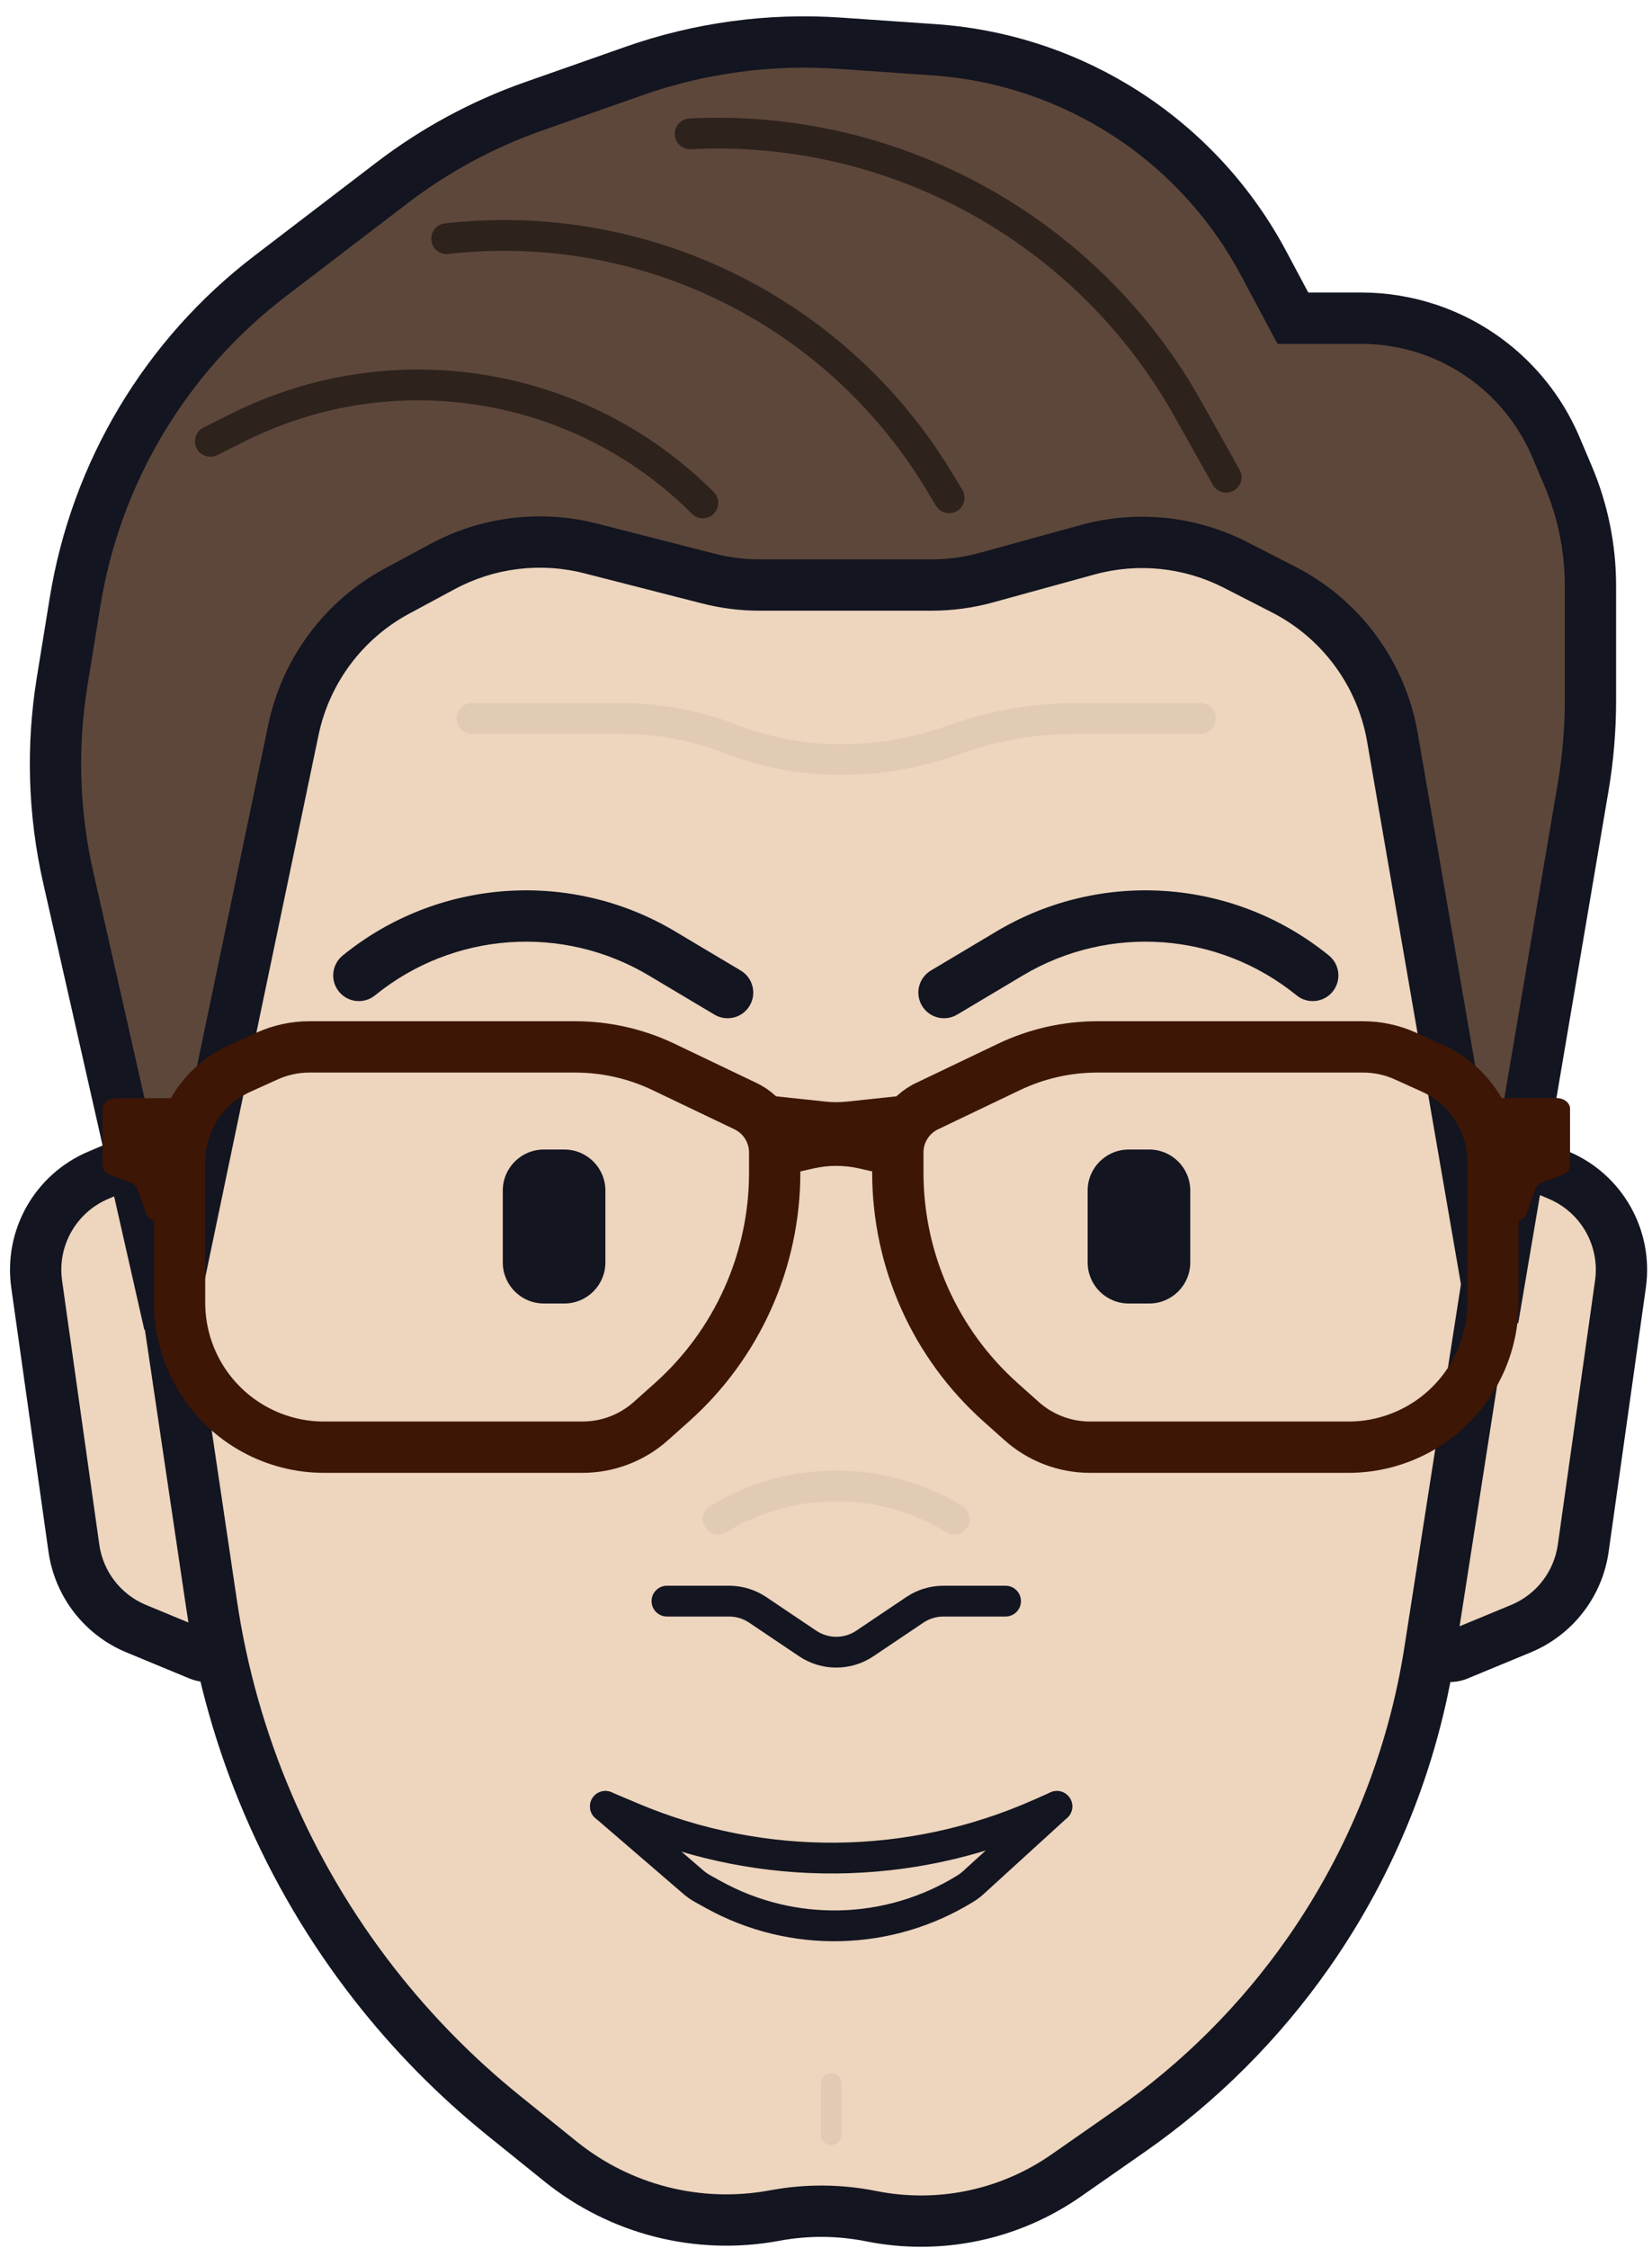 <svg class="profile-picture" viewBox="0 0 161 219" fill="none" xmlns="http://www.w3.org/2000/svg">
<path d="M3.573 125.111C2.94 120.623 5.405 116.271 9.579 114.505L13.706 112.759C14.704 112.337 15.857 112.786 16.306 113.773L18 117.5L22.168 159.175C22.318 160.68 20.81 161.801 19.413 161.223L13.28 158.685C10.008 157.331 7.696 154.348 7.202 150.841L3.573 125.111Z" fill="#EDD5BE"/>
<path d="M3.573 125.111C2.94 120.623 5.405 116.271 9.579 114.505L13.706 112.759C14.704 112.337 15.857 112.786 16.306 113.773L18 117.5L22.168 159.175C22.318 160.68 20.81 161.801 19.413 161.223L13.28 158.685C10.008 157.331 7.696 154.348 7.202 150.841L3.573 125.111Z" fill="#EDD5BE"/>
<path fill-rule="evenodd" clip-rule="evenodd" d="M12.732 110.457C14.978 109.506 17.573 110.518 18.582 112.739L20.447 116.841L24.655 158.927C24.994 162.311 21.6 164.833 18.457 163.533L12.325 160.995C8.235 159.303 5.345 155.573 4.726 151.19L1.098 125.46C0.307 119.85 3.387 114.41 8.605 112.203L12.732 110.457ZM15.553 118.159L14.232 115.251L10.553 116.807C7.423 118.132 5.574 121.396 6.049 124.762L9.677 150.492C10.048 153.122 11.782 155.36 14.236 156.375L19.597 158.593L15.553 118.159Z" fill="#131520"/>
<path d="M157.927 125.111C158.56 120.623 156.095 116.271 151.921 114.505L147.794 112.759C146.796 112.337 145.643 112.786 145.194 113.773L143.5 117.5L139.332 159.175C139.182 160.68 140.69 161.801 142.087 161.223L148.22 158.685C151.492 157.331 153.804 154.348 154.298 150.841L157.927 125.111Z" fill="#EDD5BE"/>
<path d="M157.927 125.111C158.56 120.623 156.095 116.271 151.921 114.505L147.794 112.759C146.796 112.337 145.643 112.786 145.194 113.773L143.5 117.5L139.332 159.175C139.182 160.68 140.69 161.801 142.087 161.223L148.22 158.685C151.492 157.331 153.804 154.348 154.298 150.841L157.927 125.111Z" fill="#EDD5BE"/>
<path fill-rule="evenodd" clip-rule="evenodd" d="M148.768 110.457C146.522 109.506 143.927 110.518 142.918 112.739L141.053 116.841L136.845 158.927C136.506 162.311 139.9 164.833 143.043 163.533L149.175 160.995C153.265 159.303 156.155 155.573 156.774 151.19L160.402 125.46C161.193 119.85 158.113 114.41 152.895 112.203L148.768 110.457ZM145.947 118.159L147.268 115.251L150.947 116.807C154.077 118.132 155.926 121.396 155.451 124.762L151.823 150.492C151.452 153.122 149.718 155.36 147.264 156.375L141.903 158.593L145.947 118.159Z" fill="#131520"/>
<path d="M19.804 36.016L80.258 30L141.196 34.512L146.136 100.218C146.71 107.859 146.404 115.541 145.224 123.112L139 156.339C137.355 166.897 133.665 181.445 127.55 190.207C122.821 196.985 116.931 202.874 110.153 207.603L103.905 211.962C98.377 215.819 91.513 217.25 84.904 215.924C81.835 215.308 78.676 215.281 75.597 215.845L75.407 215.879C68.047 217.226 60.465 215.299 54.64 210.603L49.14 206.169C44.429 202.371 40.172 198.044 36.451 193.273C28.075 182.535 22.622 169.811 20.623 156.339L15.65 122.835C14.553 115.447 14.288 107.958 14.859 100.51L19.804 36.016Z" fill="#EDD5BE"/>
<path fill-rule="evenodd" clip-rule="evenodd" d="M80.227 27.491L143.528 32.178L148.629 100.031C149.217 107.862 148.904 115.736 147.695 123.497L141.814 161.23C140.11 172.164 135.933 182.564 129.6 191.638C124.702 198.657 118.603 204.755 111.584 209.653L105.336 214.012C99.248 218.259 91.69 219.835 84.413 218.375C81.654 217.822 78.815 217.798 76.047 218.304L75.857 218.339C67.781 219.816 59.462 217.702 53.071 212.549L47.571 208.115C42.711 204.197 38.318 199.733 34.479 194.811C25.838 183.732 20.212 170.604 18.15 156.706L13.177 123.202C12.053 115.629 11.781 107.953 12.367 100.319L17.471 33.736L80.227 27.491ZM80.29 32.509L22.136 38.296L17.352 100.702C16.795 107.963 17.054 115.264 18.123 122.468L23.096 155.972C25.032 169.017 30.312 181.337 38.422 191.736C42.025 196.355 46.148 200.545 50.709 204.222L56.209 208.657C61.468 212.897 68.313 214.636 74.957 213.42L75.147 213.386C78.538 212.765 82.016 212.795 85.396 213.473C91.337 214.665 97.506 213.378 102.475 209.911L108.723 205.552C115.259 200.992 120.939 195.313 125.5 188.777C131.397 180.327 135.287 170.642 136.874 160.461L142.754 122.727C143.905 115.345 144.203 107.855 143.643 100.405L138.865 36.846L80.29 32.509Z" fill="#131520"/>
<path fill-rule="evenodd" clip-rule="evenodd" d="M44.5 70C44.5 69.172 45.172 68.5 46 68.5H60.572C64.402 68.5 68.199 69.213 71.768 70.602C74.99 71.856 78.418 72.5 81.876 72.5H81.967C85.505 72.5 89.016 71.892 92.348 70.704L92.674 70.587C96.545 69.206 100.624 68.5 104.734 68.5H117C117.828 68.5 118.5 69.172 118.5 70C118.5 70.828 117.828 71.5 117 71.5H104.734C100.968 71.5 97.229 72.147 93.682 73.413L93.356 73.529C89.7 74.833 85.848 75.5 81.967 75.5H81.876C78.045 75.5 74.249 74.787 70.68 73.398C67.457 72.144 64.03 71.5 60.572 71.5H46C45.172 71.5 44.5 70.828 44.5 70Z" fill="#E2CBB4"/>
<path fill-rule="evenodd" clip-rule="evenodd" d="M81 209C80.448 209 80 208.552 80 208V203C80 202.448 80.448 202 81 202C81.552 202 82 202.448 82 203V208C82 208.552 81.552 209 81 209Z" fill="#E2CBB4"/>
<path fill-rule="evenodd" clip-rule="evenodd" d="M57.863 175.021C58.404 174.393 59.351 174.323 59.979 174.863L68.567 182.259C68.763 182.428 68.976 182.576 69.202 182.701L70.252 183.282C77.48 187.283 86.306 187.065 93.328 182.712C93.503 182.603 93.669 182.478 93.822 182.339L101.989 174.892C102.602 174.333 103.55 174.377 104.108 174.989C104.667 175.602 104.623 176.55 104.011 177.108L95.843 184.556C95.554 184.819 95.241 185.056 94.908 185.262C86.964 190.187 76.977 190.434 68.799 185.907L67.749 185.325C67.343 185.101 66.961 184.835 66.609 184.532L58.021 177.137C57.394 176.596 57.323 175.649 57.863 175.021Z" fill="#131520"/>
<path fill-rule="evenodd" clip-rule="evenodd" d="M57.618 175.417C57.94 174.653 58.82 174.296 59.584 174.618L62.184 175.716C74.502 180.917 88.421 180.802 100.651 175.398L102.394 174.628C103.152 174.293 104.037 174.636 104.372 175.394C104.707 176.152 104.364 177.037 103.606 177.372L101.864 178.142C88.877 183.88 74.097 184.003 61.017 178.48L58.416 177.382C57.653 177.06 57.296 176.18 57.618 175.417Z" fill="#131520"/>
<path fill-rule="evenodd" clip-rule="evenodd" d="M63.5 156C63.5 155.172 64.172 154.5 65 154.5H71.056C72.348 154.5 73.612 154.885 74.684 155.607L79.546 158.878C80.728 159.673 82.272 159.673 83.454 158.878L88.316 155.607C89.388 154.885 90.652 154.5 91.944 154.5H98C98.828 154.5 99.5 155.172 99.5 156C99.5 156.828 98.828 157.5 98 157.5H91.944C91.248 157.5 90.568 157.707 89.991 158.096L85.128 161.367C82.934 162.843 80.066 162.843 77.872 161.367L73.009 158.096C72.432 157.707 71.752 157.5 71.056 157.5H65C64.172 157.5 63.5 156.828 63.5 156Z" fill="#131520"/>
<path fill-rule="evenodd" clip-rule="evenodd" d="M94.281 148.78C93.851 149.488 92.928 149.712 92.22 149.281C85.635 145.273 77.365 145.273 70.78 149.281C70.072 149.712 69.149 149.488 68.719 148.78C68.288 148.072 68.512 147.149 69.22 146.719C76.763 142.127 86.237 142.127 93.78 146.719C94.488 147.149 94.712 148.072 94.281 148.78Z" fill="#E2CBB4"/>
<path fill-rule="evenodd" clip-rule="evenodd" d="M73.057 97.989C72.35 99.175 70.816 99.563 69.63 98.856L63.228 95.04C54.81 90.022 44.154 90.796 36.55 96.978C35.479 97.849 33.904 97.686 33.033 96.615C32.162 95.544 32.325 93.969 33.396 93.098C42.629 85.592 55.567 84.652 65.788 90.745L72.19 94.561C73.376 95.268 73.764 96.803 73.057 97.989Z" fill="#131520"/>
<path fill-rule="evenodd" clip-rule="evenodd" d="M89.853 97.989C90.56 99.175 92.094 99.563 93.28 98.856L99.682 95.04C108.1 90.022 118.755 90.796 126.36 96.978C127.431 97.849 129.005 97.686 129.876 96.615C130.747 95.544 130.585 93.969 129.514 93.098C120.281 85.592 107.342 84.652 97.121 90.745L90.72 94.561C89.534 95.268 89.146 96.803 89.853 97.989Z" fill="#131520"/>
<path d="M49 116C49 113.791 50.791 112 53 112H55C57.209 112 59 113.791 59 116V123C59 125.209 57.209 127 55 127H53C50.791 127 49 125.209 49 123V116Z" fill="#131520"/>
<path d="M106 116C106 113.791 107.791 112 110 112H112C114.209 112 116 113.791 116 116V123C116 125.209 114.209 127 112 127H110C107.791 127 106 125.209 106 123V116Z" fill="#131520"/>
<path d="M135.702 71.84L145.5 128.5L154.296 76.652C154.764 73.889 155 71.091 155 68.289V57.068C155 53.394 154.26 49.757 152.826 46.374L151.633 43.565C149.323 38.119 144.786 33.928 139.174 32.058C137.072 31.357 134.87 31 132.654 31H126L123.143 25.643C119.778 19.333 114.761 14.056 108.629 10.377C103.286 7.171 97.259 5.277 91.043 4.848L81.798 4.21C75.004 3.742 68.186 4.666 61.763 6.926L51.979 10.368C47.024 12.112 42.375 14.625 38.202 17.816L26.299 26.918C16.153 34.677 9.361 46.025 7.316 58.633L6.053 66.42C5.027 72.748 5.228 79.213 6.643 85.465L16.5 129L28.597 71.108C29.804 65.333 33.498 60.386 38.692 57.589L43.126 55.202C47.546 52.821 52.7 52.191 57.564 53.435L69.061 56.376C70.681 56.79 72.346 57 74.018 57H90.8C92.592 57 94.376 56.759 96.103 56.284L106.001 53.562C110.825 52.236 115.97 52.765 120.422 55.045L125.112 57.447C130.708 60.314 134.63 65.645 135.702 71.84Z" fill="#5D473B"/>
<path fill-rule="evenodd" clip-rule="evenodd" d="M81.97 1.716C74.837 1.224 67.678 2.195 60.933 4.568L51.149 8.01C45.947 9.841 41.065 12.48 36.683 15.83L24.78 24.932C14.127 33.079 6.995 44.994 4.849 58.233L3.586 66.02C2.508 72.664 2.718 79.453 4.205 86.017L14.062 129.552L18.947 129.511L31.044 71.619C32.1 66.566 35.333 62.237 39.877 59.79L44.311 57.403C48.179 55.32 52.689 54.768 56.945 55.857L68.441 58.798C70.263 59.264 72.137 59.5 74.018 59.5H90.8C92.816 59.5 94.823 59.229 96.766 58.695L106.664 55.973C110.885 54.812 115.387 55.275 119.282 57.27L123.972 59.673C128.869 62.181 132.301 66.845 133.238 72.266L143.037 128.926L147.965 128.918L156.76 77.07C157.253 74.169 157.5 71.231 157.5 68.289V57.068C157.5 53.058 156.693 49.089 155.127 45.398L153.935 42.588C151.345 36.483 146.257 31.784 139.964 29.686C137.607 28.901 135.139 28.5 132.654 28.5H127.5L125.349 24.467C121.77 17.757 116.436 12.146 109.915 8.233C104.233 4.824 97.825 2.81 91.215 2.354L81.97 1.716ZM62.592 9.284C68.695 7.137 75.172 6.259 81.626 6.704L90.871 7.342C96.693 7.743 102.338 9.518 107.342 12.521C113.086 15.967 117.785 20.909 120.937 26.82L124.5 33.5H132.654C134.602 33.5 136.536 33.814 138.383 34.43C143.314 36.073 147.302 39.756 149.332 44.541L150.524 47.351C151.828 50.424 152.5 53.729 152.5 57.068V68.289C152.5 70.951 152.276 73.609 151.831 76.234L145.476 113.692L138.165 71.414C136.96 64.444 132.547 58.447 126.251 55.222L121.562 52.82C116.553 50.255 110.765 49.659 105.338 51.152L95.44 53.874C93.929 54.289 92.368 54.5 90.8 54.5H74.018C72.555 54.5 71.098 54.317 69.68 53.954L58.184 51.013C52.712 49.613 46.913 50.323 41.94 53.001L37.507 55.388C31.663 58.534 27.507 64.1 26.15 70.596L16.402 117.246L9.081 84.913C7.737 78.974 7.546 72.832 8.521 66.82L9.784 59.033C11.726 47.055 18.179 36.275 27.818 28.904L39.721 19.802C43.685 16.771 48.102 14.383 52.809 12.727L62.592 9.284Z" fill="#131520"/>
<path fill-rule="evenodd" clip-rule="evenodd" d="M65.764 13.114C65.722 12.287 66.359 11.582 67.187 11.541C87.7 10.504 107.029 21.182 117.071 39.099L120.808 45.767C121.214 46.489 120.956 47.403 120.233 47.809C119.511 48.214 118.597 47.956 118.192 47.233L114.454 40.566C104.969 23.643 86.713 13.558 67.338 14.537C66.511 14.579 65.806 13.942 65.764 13.114Z" fill="#2E221C"/>
<path fill-rule="evenodd" clip-rule="evenodd" d="M42.041 23.423C41.948 22.6 42.54 21.857 43.363 21.764C63.196 19.519 82.519 29.038 92.824 46.132L93.785 47.725C94.212 48.435 93.984 49.357 93.275 49.785C92.565 50.212 91.643 49.984 91.215 49.275L90.255 47.681C80.555 31.592 62.368 22.631 43.7 24.745C42.877 24.838 42.134 24.246 42.041 23.423Z" fill="#2E221C"/>
<path fill-rule="evenodd" clip-rule="evenodd" d="M19.158 43.671C18.788 42.93 19.088 42.029 19.829 41.658L22.531 40.307C38.216 32.465 57.16 35.539 69.561 47.939C70.146 48.525 70.146 49.475 69.561 50.061C68.975 50.647 68.025 50.647 67.439 50.061C55.952 38.573 38.403 35.726 23.873 42.991L21.171 44.342C20.43 44.712 19.529 44.412 19.158 43.671Z" fill="#2E221C"/>
<path d="M73 106.535L80.439 107.329C81.144 107.404 81.856 107.404 82.561 107.329L90 106.535L87.5 109.256V114.698L83.711 113.839C82.256 113.509 80.744 113.509 79.289 113.839L75.5 114.698V109.256L73 106.535Z" fill="#3D1606"/>
<path d="M153 108.018C153 107.456 152.424 107 151.714 107H144L145.929 119H147.527C148.103 119 148.608 118.697 148.765 118.259L149.626 115.846C149.728 115.563 149.979 115.328 150.315 115.202L152.263 114.475C152.713 114.307 153 113.949 153 113.555V108.018Z" fill="#3D1606"/>
<path fill-rule="evenodd" clip-rule="evenodd" d="M151.714 107C152.424 107 153 107.456 153 108.018V113.555C153 113.949 152.713 114.307 152.263 114.475L150.315 115.202C149.979 115.328 149.728 115.563 149.626 115.846L148.765 118.259C148.608 118.697 148.103 119 147.527 119H145.929L144 107H151.714Z" fill="#3D1606"/>
<path d="M10 108.018C10 107.456 10.576 107 11.286 107H19L17.071 119H15.473C14.897 119 14.392 118.697 14.235 118.259L13.374 115.846C13.272 115.563 13.021 115.328 12.685 115.202L10.737 114.475C10.287 114.307 10 113.949 10 113.555V108.018Z" fill="#3D1606"/>
<path fill-rule="evenodd" clip-rule="evenodd" d="M30.155 99.5C28.376 99.5 26.617 99.88 24.996 100.615L22.34 101.818C17.871 103.843 15 108.296 15 113.203V126.925C15 132.998 18.321 138.585 23.656 141.486C26.086 142.808 28.808 143.5 31.575 143.5H56.771C59.842 143.5 62.806 142.369 65.096 140.324L67.146 138.494C74.052 132.328 78 123.509 78 114.251V112.285C78 109.397 76.342 106.765 73.736 105.519L65.758 101.703C62.726 100.253 59.409 99.5 56.048 99.5H30.155ZM27.06 105.169C28.032 104.728 29.088 104.5 30.155 104.5H56.048C58.662 104.5 61.242 105.085 63.6 106.213L71.579 110.03C72.447 110.445 73 111.322 73 112.285V114.251C73 122.085 69.659 129.547 63.816 134.764L61.766 136.594C60.392 137.822 58.614 138.5 56.771 138.5H31.575C29.643 138.5 27.742 138.017 26.045 137.094C22.319 135.068 20 131.166 20 126.925V113.203C20 110.259 21.723 107.587 24.404 106.372L27.06 105.169Z" fill="#3D1606"/>
<path fill-rule="evenodd" clip-rule="evenodd" d="M132.845 99.5C134.624 99.5 136.383 99.88 138.004 100.615L140.66 101.818C145.129 103.843 148 108.296 148 113.203V126.925C148 132.998 144.679 138.585 139.344 141.486C136.914 142.808 134.191 143.5 131.425 143.5H106.229C103.158 143.5 100.194 142.369 97.904 140.324L95.854 138.494C88.948 132.328 85 123.509 85 114.251V112.285C85 109.397 86.658 106.765 89.264 105.519L97.242 101.703C100.274 100.253 103.591 99.5 106.952 99.5H132.845ZM135.94 105.169C134.968 104.728 133.912 104.5 132.845 104.5H106.952C104.338 104.5 101.758 105.085 99.4 106.213L91.421 110.03C90.553 110.445 90 111.322 90 112.285V114.251C90 122.085 93.341 129.547 99.184 134.764L101.234 136.594C102.608 137.822 104.386 138.5 106.229 138.5H131.425C133.357 138.5 135.258 138.017 136.955 137.094C140.681 135.068 143 131.166 143 126.925V113.203C143 110.259 141.277 107.587 138.596 106.372L135.94 105.169Z" fill="#3D1606"/>
</svg>
